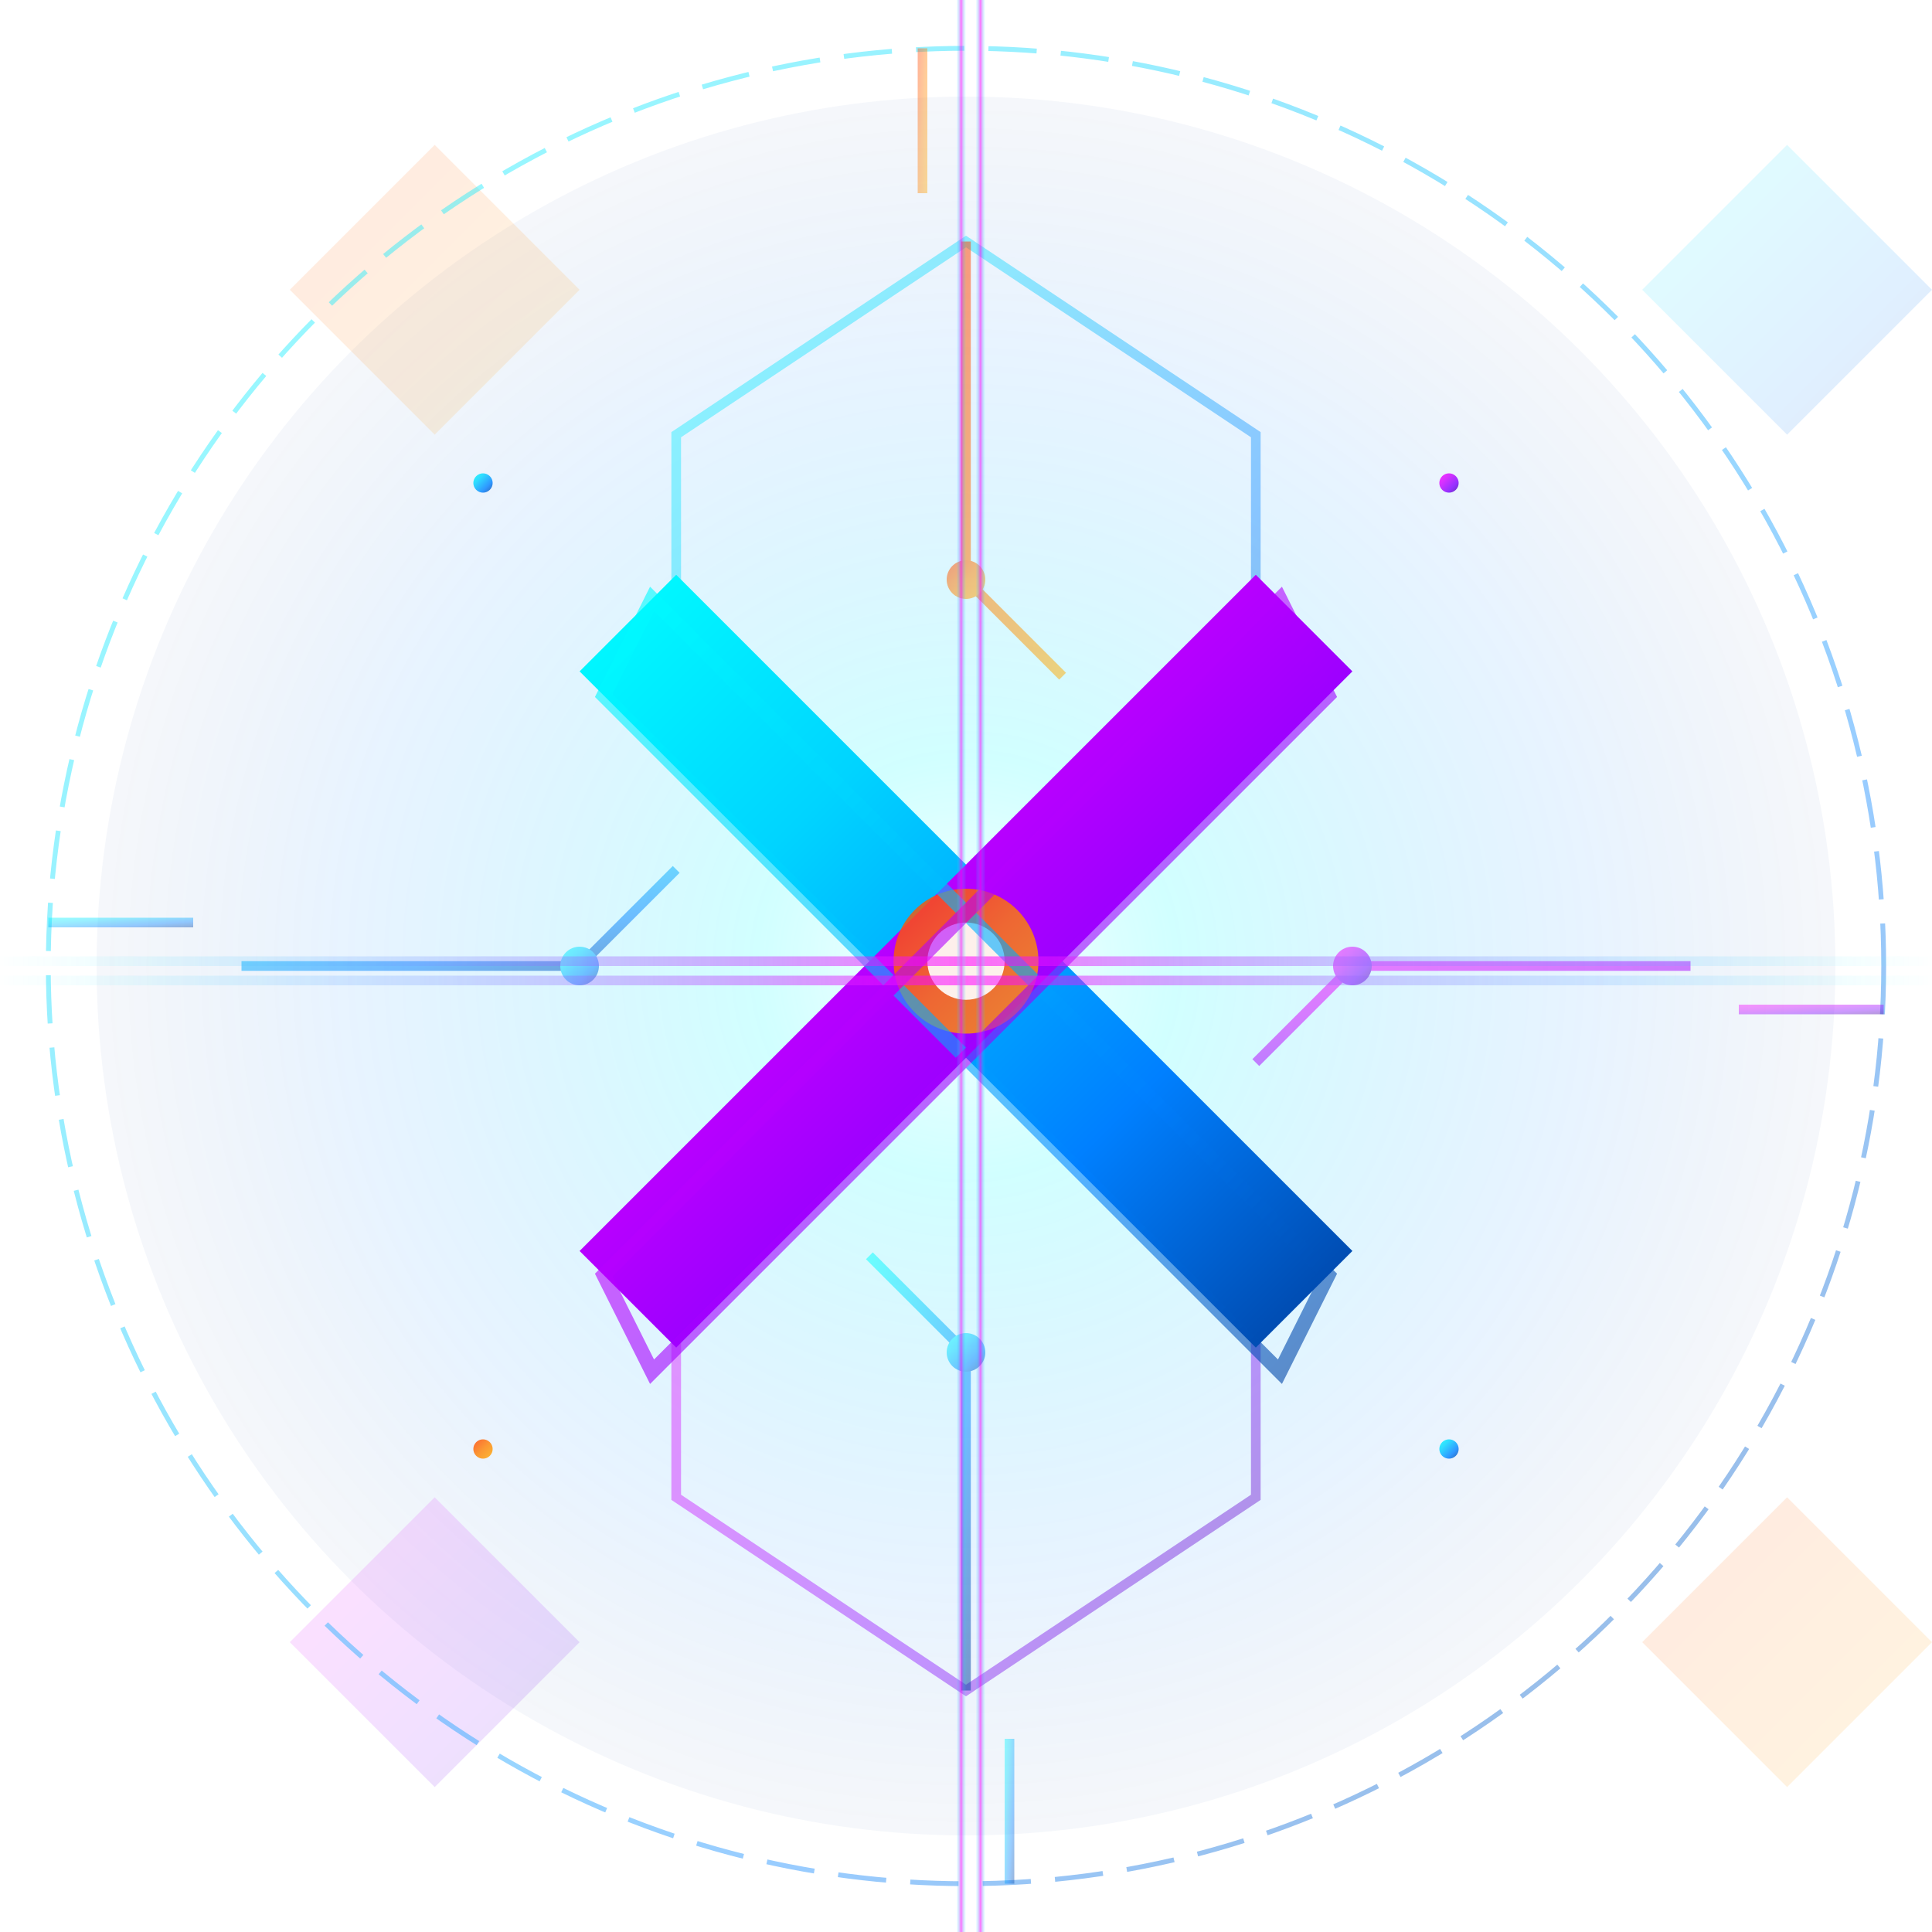 <svg viewBox="0 0 400 400" xmlns="http://www.w3.org/2000/svg">
  <defs>
    <!-- Advanced gradients for neon effects -->
    <linearGradient id="neonCyan" x1="0%" y1="0%" x2="100%" y2="100%">
      <stop offset="0%" style="stop-color:#00ffff;stop-opacity:1" />
      <stop offset="30%" style="stop-color:#00d4ff;stop-opacity:1" />
      <stop offset="70%" style="stop-color:#0080ff;stop-opacity:1" />
      <stop offset="100%" style="stop-color:#0040a0;stop-opacity:1" />
    </linearGradient>
    
    <linearGradient id="neonViolet" x1="0%" y1="0%" x2="100%" y2="100%">
      <stop offset="0%" style="stop-color:#ff00ff;stop-opacity:1" />
      <stop offset="30%" style="stop-color:#d400ff;stop-opacity:1" />
      <stop offset="70%" style="stop-color:#8000ff;stop-opacity:1" />
      <stop offset="100%" style="stop-color:#4000a0;stop-opacity:1" />
    </linearGradient>
    
    <linearGradient id="neonOrange" x1="0%" y1="0%" x2="100%" y2="100%">
      <stop offset="0%" style="stop-color:#ff4000;stop-opacity:1" />
      <stop offset="50%" style="stop-color:#ff8000;stop-opacity:1" />
      <stop offset="100%" style="stop-color:#ffaa00;stop-opacity:1" />
    </linearGradient>
    
    <radialGradient id="coreGlow" cx="50%" cy="50%" r="60%">
      <stop offset="0%" style="stop-color:#ffffff;stop-opacity:0.8" />
      <stop offset="20%" style="stop-color:#00ffff;stop-opacity:0.6" />
      <stop offset="60%" style="stop-color:#0080ff;stop-opacity:0.3" />
      <stop offset="100%" style="stop-color:#000040;stop-opacity:0" />
    </radialGradient>
    
    <!-- Advanced filter effects -->
    <filter id="intenseGlow" x="-100%" y="-100%" width="300%" height="300%">
      <feGaussianBlur stdDeviation="12" result="coloredBlur"/>
      <feMerge> 
        <feMergeNode in="coloredBlur"/>
        <feMergeNode in="SourceGraphic"/> 
      </feMerge>
    </filter>
    
    <filter id="mediumGlow" x="-50%" y="-50%" width="200%" height="200%">
      <feGaussianBlur stdDeviation="6" result="coloredBlur"/>
      <feMerge> 
        <feMergeNode in="coloredBlur"/>
        <feMergeNode in="SourceGraphic"/> 
      </feMerge>
    </filter>
    
    <filter id="subtleGlow" x="-30%" y="-30%" width="160%" height="160%">
      <feGaussianBlur stdDeviation="3" result="coloredBlur"/>
      <feMerge> 
        <feMergeNode in="coloredBlur"/>
        <feMergeNode in="SourceGraphic"/> 
      </feMerge>
    </filter>
    
    <!-- Animated gradient for energy flow -->
    <linearGradient id="energyFlow" x1="0%" y1="0%" x2="100%" y2="0%">
      <stop offset="0%" style="stop-color:#00ffff;stop-opacity:0">
        <animate attributeName="stop-opacity" values="0;1;0" dur="2s" repeatCount="indefinite"/>
      </stop>
      <stop offset="50%" style="stop-color:#ff00ff;stop-opacity:0.8">
        <animateTransform attributeName="gradientTransform" type="translate" values="-100 0;100 0;-100 0" dur="3s" repeatCount="indefinite"/>
      </stop>
      <stop offset="100%" style="stop-color:#00ffff;stop-opacity:0">
        <animate attributeName="stop-opacity" values="0;1;0" dur="2s" begin="1s" repeatCount="indefinite"/>
      </stop>
    </linearGradient>
  </defs>
  
  <!-- Background energy field -->
  <circle cx="200" cy="200" r="180" fill="url(#coreGlow)" opacity="0.3"/>
  
  <!-- Geometric framework -->
  <g opacity="0.4" filter="url(#subtleGlow)">
    <!-- Outer hexagonal ring -->
    <polygon points="200,50 260,90 260,150 200,190 140,150 140,90" fill="none" stroke="url(#neonCyan)" stroke-width="2"/>
    <polygon points="200,210 260,250 260,310 200,350 140,310 140,250" fill="none" stroke="url(#neonViolet)" stroke-width="2"/>
    
    <!-- Corner accent shapes -->
    <polygon points="60,60 90,30 120,60 90,90" fill="url(#neonOrange)" opacity="0.3"/>
    <polygon points="340,60 370,30 400,60 370,90" fill="url(#neonCyan)" opacity="0.3"/>
    <polygon points="60,340 90,310 120,340 90,370" fill="url(#neonViolet)" opacity="0.3"/>
    <polygon points="340,340 370,310 400,340 370,370" fill="url(#neonOrange)" opacity="0.3"/>
  </g>
  
  <!-- Circuit board traces -->
  <g opacity="0.5" stroke-width="2" filter="url(#subtleGlow)">
    <path d="M 50 200 L 120 200 L 140 180" stroke="url(#neonCyan)" fill="none"/>
    <path d="M 350 200 L 280 200 L 260 220" stroke="url(#neonViolet)" fill="none"/>
    <path d="M 200 50 L 200 120 L 220 140" stroke="url(#neonOrange)" fill="none"/>
    <path d="M 200 350 L 200 280 L 180 260" stroke="url(#neonCyan)" fill="none"/>
    
    <!-- Connection nodes -->
    <circle cx="120" cy="200" r="4" fill="url(#neonCyan)"/>
    <circle cx="280" cy="200" r="4" fill="url(#neonViolet)"/>
    <circle cx="200" cy="120" r="4" fill="url(#neonOrange)"/>
    <circle cx="200" cy="280" r="4" fill="url(#neonCyan)"/>
  </g>
  
  <!-- Main X letter with premium design -->
  <g filter="url(#intenseGlow)">
    <!-- X diagonal stroke 1 (top-left to bottom-right) -->
    <polygon points="120,139 140,119 280,259 260,279" fill="url(#neonCyan)">
      <animate attributeName="fill-opacity" values="0.8;1;0.8" dur="4s" repeatCount="indefinite"/>
    </polygon>
    
    <!-- X diagonal stroke 2 (top-right to bottom-left) -->
    <polygon points="260,119 280,139 140,279 120,259" fill="url(#neonViolet)">
      <animate attributeName="fill-opacity" values="1;0.8;1" dur="4s" repeatCount="indefinite"/>
    </polygon>
    
    <!-- Center intersection enhancement -->
    <circle cx="200" cy="199" r="15" fill="url(#neonOrange)" opacity="0.8"/>
    <circle cx="200" cy="199" r="8" fill="#ffffff" opacity="0.9"/>
  </g>
  
  <!-- Secondary glow layer for depth -->
  <g opacity="0.6" filter="url(#mediumGlow)">
    <polygon points="125,144 135,124 275,264 265,284" fill="none" stroke="url(#neonCyan)" stroke-width="3"/>
    <polygon points="265,124 275,144 135,284 125,264" fill="none" stroke="url(#neonViolet)" stroke-width="3"/>
  </g>
  
  <!-- Outer containment ring -->
  <circle cx="200" cy="200" r="190" fill="none" stroke="url(#neonCyan)" stroke-width="1" opacity="0.4" stroke-dasharray="10,5" filter="url(#subtleGlow)">
    <animateTransform attributeName="transform" type="rotate" values="0 200 200;360 200 200" dur="20s" repeatCount="indefinite"/>
  </circle>
  
  <!-- Energy pulses -->
  <g opacity="0.7">
    <!-- Horizontal energy line -->
    <rect x="0" y="198" width="400" height="2" fill="url(#energyFlow)"/>
    <rect x="0" y="202" width="400" height="2" fill="url(#energyFlow)"/>
    
    <!-- Vertical energy line -->
    <rect x="198" y="0" width="2" height="400" fill="url(#energyFlow)"/>
    <rect x="202" y="0" width="2" height="400" fill="url(#energyFlow)"/>
  </g>
  
  <!-- Particle effects -->
  <g opacity="0.8">
    <circle cx="100" cy="100" r="2" fill="url(#neonCyan)">
      <animate attributeName="r" values="2;6;2" dur="3s" repeatCount="indefinite"/>
      <animate attributeName="opacity" values="0.8;0.3;0.8" dur="3s" repeatCount="indefinite"/>
    </circle>
    <circle cx="300" cy="100" r="2" fill="url(#neonViolet)">
      <animate attributeName="r" values="2;5;2" dur="2.5s" repeatCount="indefinite"/>
      <animate attributeName="opacity" values="0.6;0.2;0.6" dur="2.5s" repeatCount="indefinite"/>
    </circle>
    <circle cx="100" cy="300" r="2" fill="url(#neonOrange)">
      <animate attributeName="r" values="2;4;2" dur="3.5s" repeatCount="indefinite"/>
      <animate attributeName="opacity" values="0.7;0.3;0.7" dur="3.5s" repeatCount="indefinite"/>
    </circle>
    <circle cx="300" cy="300" r="2" fill="url(#neonCyan)">
      <animate attributeName="r" values="2;5;2" dur="2.8s" repeatCount="indefinite"/>
      <animate attributeName="opacity" values="0.5;0.2;0.5" dur="2.8s" repeatCount="indefinite"/>
    </circle>
  </g>
  
  <!-- Data stream indicators -->
  <g opacity="0.4" stroke-width="1">
    <rect x="10" y="190" width="30" height="2" fill="url(#neonCyan)">
      <animate attributeName="width" values="30;60;30" dur="2s" repeatCount="indefinite"/>
    </rect>
    <rect x="360" y="208" width="30" height="2" fill="url(#neonViolet)">
      <animate attributeName="width" values="30;60;30" dur="2.5s" repeatCount="indefinite"/>
    </rect>
    <rect x="190" y="10" width="2" height="30" fill="url(#neonOrange)">
      <animate attributeName="height" values="30;60;30" dur="3s" repeatCount="indefinite"/>
    </rect>
    <rect x="208" y="360" width="2" height="30" fill="url(#neonCyan)">
      <animate attributeName="height" values="30;60;30" dur="2.3s" repeatCount="indefinite"/>
    </rect>
  </g>
</svg>